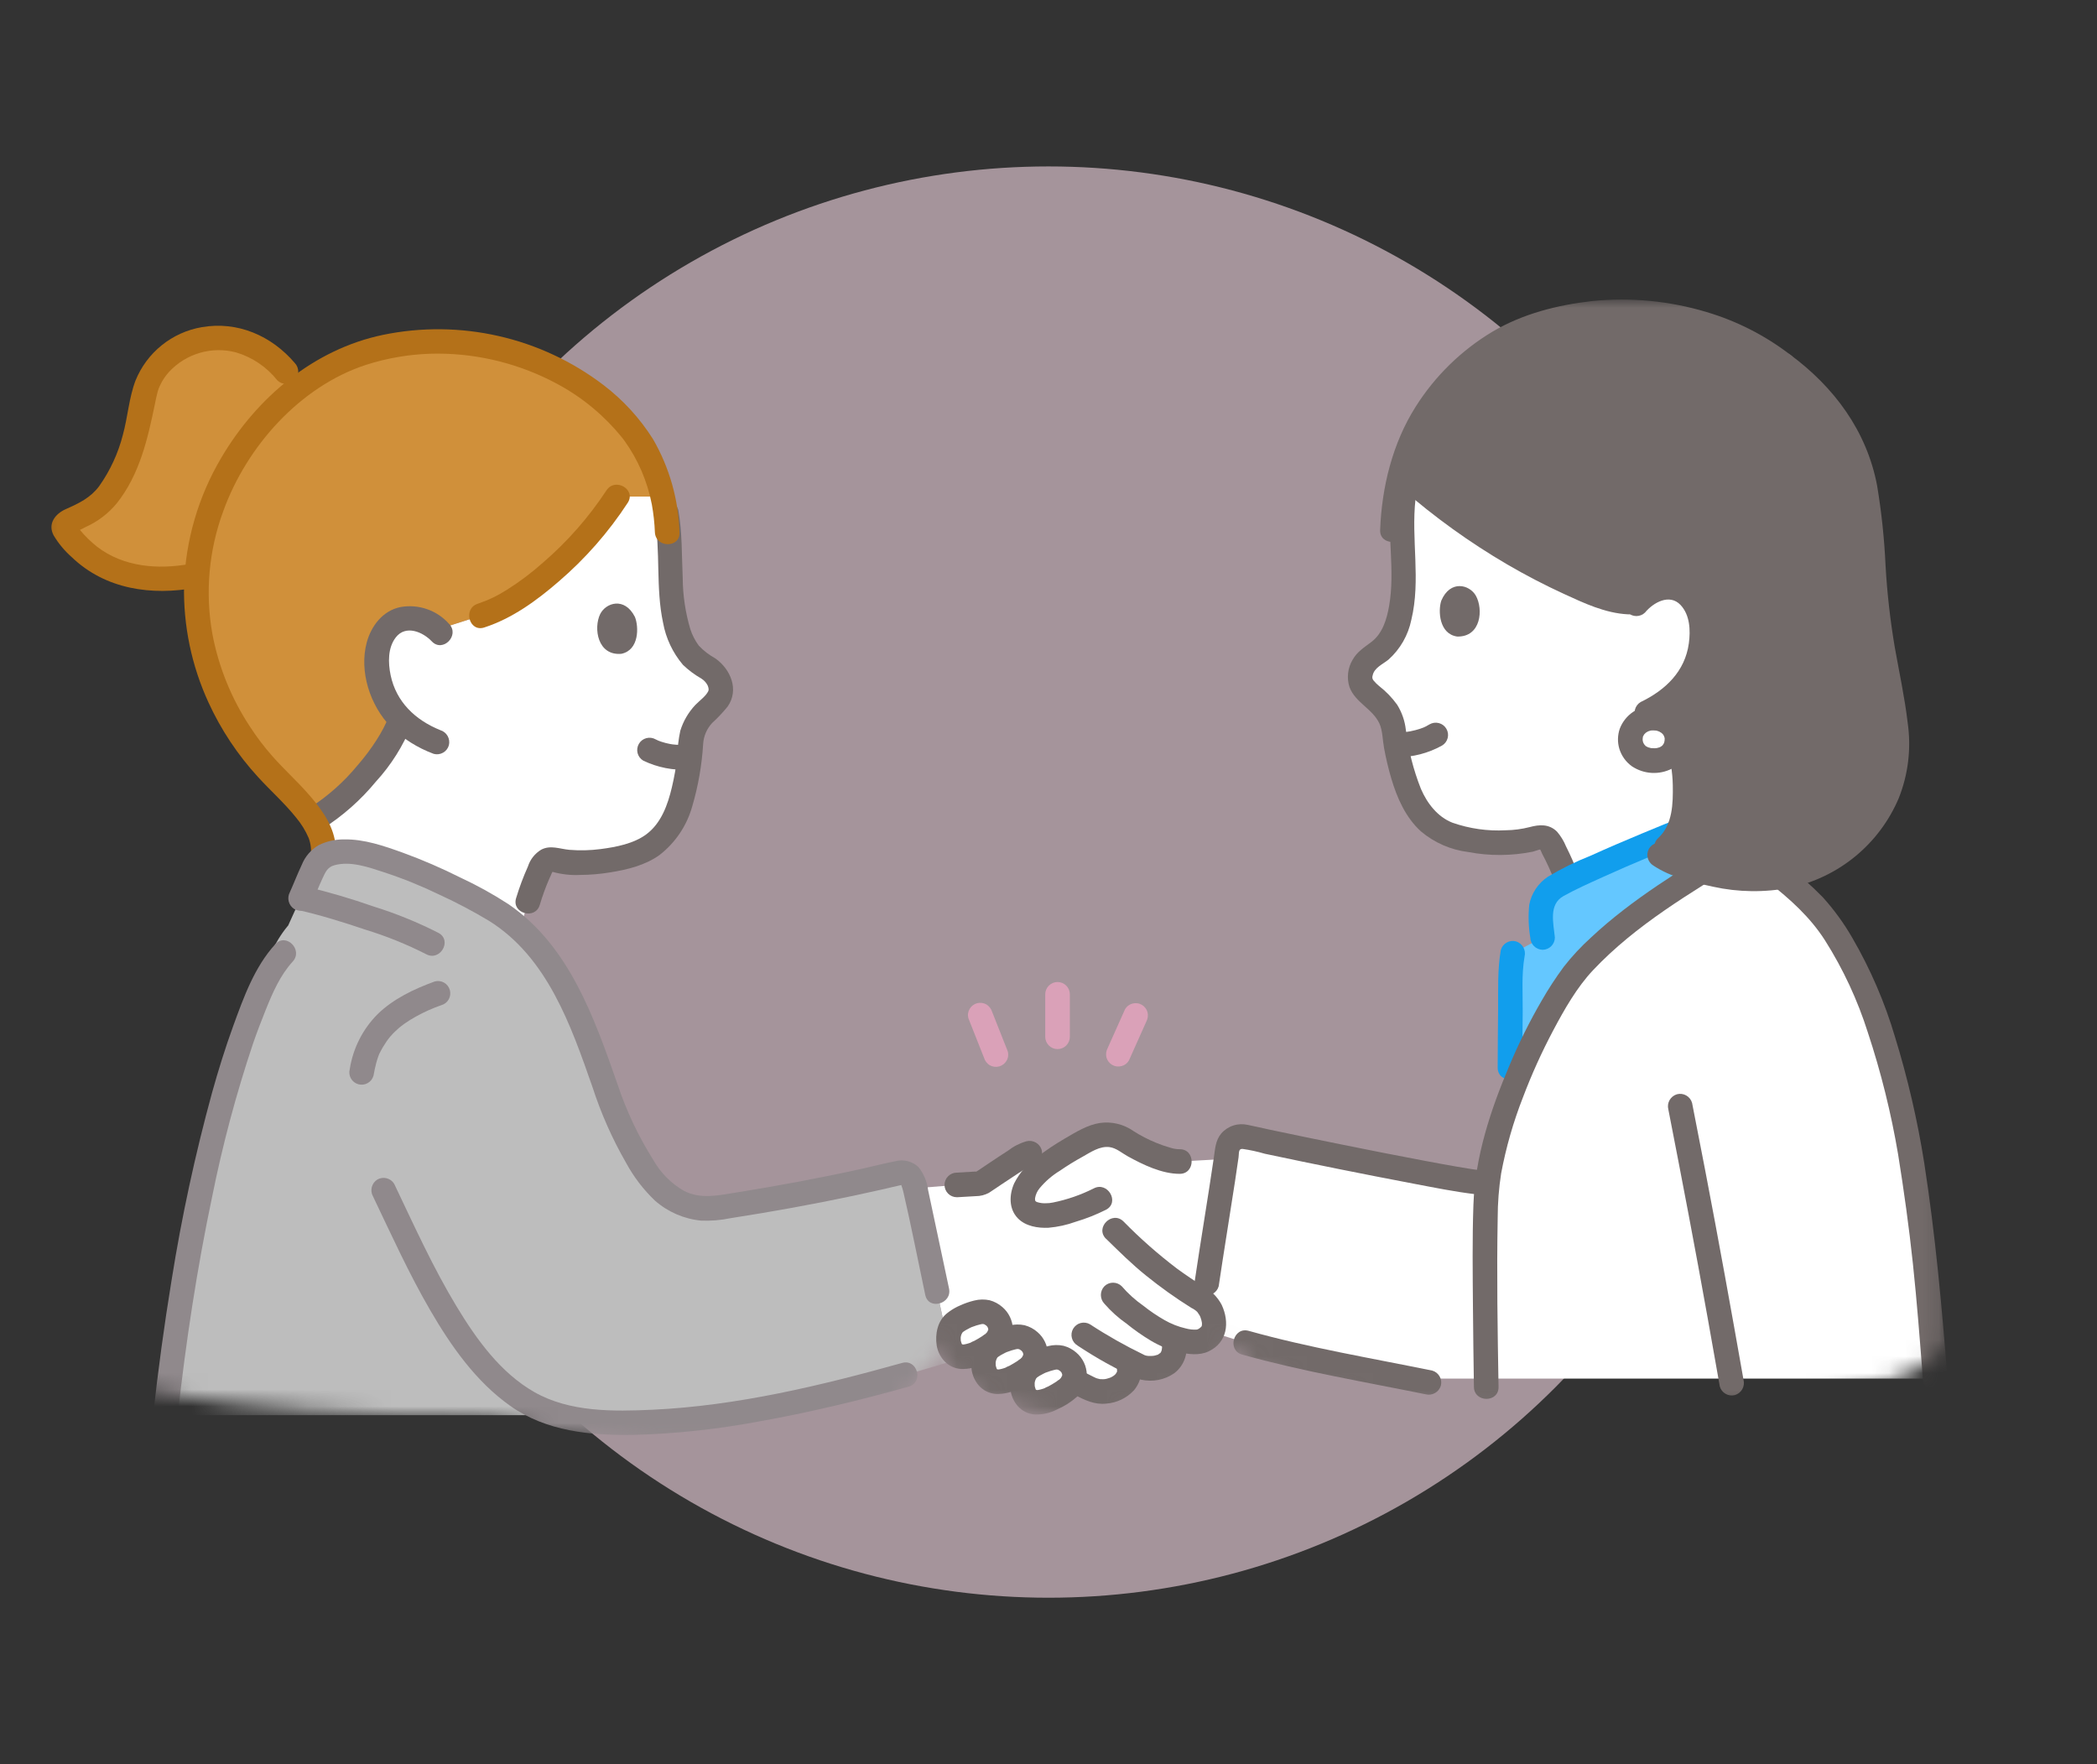 <svg width="126" height="106" viewBox="0 0 126 106" fill="none" xmlns="http://www.w3.org/2000/svg">
<rect x="0" y="0" width="126" height="106" fill="#333333" stroke="none"/>
<circle opacity="0.6" cx="63" cy="53" r="43" fill="#F2D5E1"/>
<mask id="mask0_807_574504" style="mask-type:alpha" maskUnits="userSpaceOnUse" x="2" y="18" width="115" height="69">
<path fill-rule="evenodd" clip-rule="evenodd" d="M116.841 18H2.159V80.463L2.159 80.47C2.159 83.044 14.264 85.132 29.198 85.132C44.116 89.327 56.237 85.598 56.237 80.47C56.237 83.044 60.202 85.132 65.094 85.132C69.986 85.132 73.952 83.044 73.952 80.47C73.952 83.044 83.553 85.132 95.397 85.132C107.24 85.132 116.841 83.044 116.841 80.47V18Z" fill="#D9D9D9"/>
</mask>
<g mask="url(#mask0_807_574504)">
<path d="M73.347 71.736C73.463 70.989 73.573 70.273 73.666 69.635L70.887 69.791C69.995 69.816 68.168 68.929 67.583 68.496C67.311 68.314 66.996 68.207 66.669 68.185C66.146 68.164 65.629 68.303 65.187 68.582C64.496 68.959 64.016 69.229 63.506 69.572L61.873 69.287C61.739 69.31 61.612 69.359 61.498 69.433C60.963 69.731 59.1 70.997 59.022 71.049C58.927 71.102 58.819 71.128 58.711 71.126C58.304 71.154 57.897 71.178 57.489 71.198L54.984 71.397C54.989 71.415 54.994 71.435 54.999 71.455L56.308 77.616L56.799 79.923C57.182 79.623 57.415 79.439 57.415 79.439C57.427 79.43 57.44 79.42 57.454 79.411C57.886 79.118 58.376 78.918 58.891 78.826C59.043 78.808 59.197 78.822 59.343 78.867C59.49 78.912 59.625 78.987 59.741 79.088C59.856 79.188 59.95 79.312 60.014 79.451C60.08 79.589 60.115 79.74 60.118 79.893C60.102 80.081 60.042 80.263 59.943 80.423C59.845 80.584 59.71 80.72 59.551 80.82L59.52 80.941C59.532 80.93 59.545 80.921 59.558 80.912C59.991 80.618 60.481 80.419 60.996 80.326C61.148 80.308 61.302 80.322 61.448 80.368C61.595 80.413 61.73 80.488 61.846 80.588C61.961 80.689 62.054 80.813 62.119 80.951C62.184 81.09 62.219 81.241 62.223 81.394C62.211 81.555 62.165 81.713 62.089 81.856C62.013 81.999 61.908 82.125 61.781 82.226L61.897 82.147C62.33 81.853 62.82 81.654 63.334 81.561C63.487 81.543 63.641 81.558 63.787 81.603C63.934 81.648 64.069 81.723 64.184 81.823C64.3 81.924 64.393 82.048 64.458 82.186C64.523 82.325 64.558 82.476 64.561 82.629C64.559 82.735 64.537 82.839 64.496 82.937C64.825 83.119 65.162 83.286 65.501 83.449C65.911 83.635 66.376 83.661 66.803 83.522C67.187 83.424 67.518 83.181 67.728 82.844C67.812 82.686 67.857 82.51 67.86 82.331C67.863 82.151 67.823 81.974 67.744 81.812C67.744 81.812 67.732 81.778 67.71 81.72C67.95 81.843 68.209 81.97 68.491 82.106C68.816 82.263 69.972 82.361 70.413 81.588C70.534 81.35 70.582 81.082 70.551 80.817L71.919 80.629C72.106 80.609 72.286 80.548 72.446 80.45C72.606 80.351 72.742 80.218 72.843 80.061C73.137 79.55 72.828 78.591 72.35 78.198C72.448 77.541 72.513 77.095 72.513 77.095C72.739 75.559 73.063 73.554 73.347 71.736Z" fill="white"/>
<path d="M40.354 35.861C40.299 35.264 40.277 34.675 40.257 34.14C40.328 32.692 40.179 31.241 39.816 29.836H37.08C36.213 31.224 35.162 32.488 33.956 33.594C31.82 35.609 30.235 36.565 28.901 36.991L26.279 37.826C25.982 37.531 25.609 37.322 25.203 37.224C24.925 37.144 24.634 37.127 24.349 37.173C24.065 37.22 23.794 37.329 23.557 37.493C22.889 37.99 22.59 39.018 22.64 39.861C22.672 41.118 23.182 42.317 24.067 43.211C24.038 43.298 24.021 43.349 24.021 43.349C23.402 45.136 21.022 47.952 19.006 49.161L18.818 49.298C19.146 49.77 19.356 50.314 19.431 50.883C19.438 51.087 19.428 51.29 19.402 51.492C19.903 51.167 20.619 51.145 21.236 51.198C21.652 51.245 22.063 51.33 22.463 51.453C24.829 52.125 26.861 53.113 28.946 54.225C29.779 54.659 30.556 55.194 31.259 55.817C31.536 54.828 31.721 54.176 31.721 54.176C31.94 53.455 32.21 52.75 32.527 52.067C32.588 51.913 32.703 51.787 32.85 51.712C32.998 51.637 33.168 51.618 33.328 51.659C34.703 52.019 36.819 51.799 38.363 51.219C39.307 50.853 40.071 50.136 40.496 49.217C40.795 48.587 41.014 47.921 41.145 47.235C41.351 46.263 41.481 45.277 41.536 44.285C41.657 43.791 41.898 43.333 42.236 42.952C42.775 42.361 43.648 41.897 43.191 40.883C43.003 40.506 42.695 40.202 42.315 40.018C40.928 39.28 40.51 37.542 40.354 35.861Z" fill="white"/>
<path d="M87.025 30.679C86.171 30.036 85.343 29.359 84.543 28.648C84.208 30.175 84.129 31.747 84.309 33.3C84.363 35.345 84.445 38.182 82.634 39.299C82.267 39.506 81.98 39.83 81.816 40.218C81.426 41.26 82.327 41.666 82.903 42.221C83.265 42.579 83.534 43.02 83.687 43.506C83.806 44.492 84 45.468 84.267 46.425C84.443 47.1 84.704 47.75 85.043 48.36C85.527 49.249 86.336 49.915 87.301 50.219C88.879 50.698 91.005 50.781 92.353 50.334C92.51 50.282 92.68 50.29 92.832 50.355C92.984 50.421 93.107 50.539 93.177 50.689C93.538 51.35 93.852 52.036 94.118 52.742L94.177 52.889C96.004 51.979 98.619 50.868 100.813 49.993C101.242 49.105 101.266 48.005 101.247 47.071C101.214 45.402 100.626 43.775 100.063 42.178C100.769 41.709 101.341 41.066 101.726 40.312C102.11 39.557 102.293 38.716 102.258 37.87C102.253 37.026 101.888 36.019 101.19 35.567C100.942 35.419 100.665 35.327 100.378 35.299C100.091 35.271 99.801 35.306 99.53 35.404C99.104 35.538 98.726 35.792 98.442 36.137C97.348 36.291 96.316 35.903 95.331 35.482C92.379 34.22 89.591 32.608 87.025 30.679Z" fill="white"/>
<path d="M103.91 48.822C101.67 49.607 96.306 51.76 93.568 53.205C93.248 53.375 92.984 53.635 92.808 53.953C92.632 54.27 92.553 54.632 92.58 54.994C92.604 55.345 92.629 55.738 92.686 56.331L90.893 57.276C90.794 57.91 90.751 58.551 90.764 59.193C90.751 61.451 90.731 63.715 90.714 65.96C91.366 64.199 92.153 62.492 93.067 60.852C93.587 59.91 94.18 59.011 94.842 58.162C97.534 55.146 101.121 53.077 104.344 51.064L104.021 48.785L103.91 48.822Z" fill="#64C7FF"/>
<path d="M106.229 52.051C108.83 54.068 109.67 54.786 111.436 58.122C112.694 60.501 113.656 63.971 114.567 67.985C115.621 74.246 115.874 77.683 116.276 82.834H84.706C81.903 82.279 77.648 81.471 74.832 80.677L72.109 79.823L72.512 77.095C72.865 74.709 73.452 71.193 73.756 69C73.773 68.884 73.813 68.773 73.875 68.674C73.937 68.575 74.019 68.49 74.116 68.425C74.213 68.359 74.322 68.315 74.437 68.294C74.552 68.273 74.67 68.277 74.784 68.304C76.983 68.804 86.72 70.788 88.628 71.015L89.368 71.103C89.794 67.621 91.638 63.378 93.067 60.853C93.586 59.911 94.18 59.011 94.842 58.163C97.629 55.039 101.376 52.931 104.686 50.85C105.264 51.304 105.774 51.697 106.229 52.051Z" fill="white"/>
<path d="M106.246 52.995C107.565 54.029 108.763 55.104 109.658 56.505C110.75 58.231 111.614 60.09 112.231 62.036C113.022 64.428 113.629 66.876 114.049 69.359C114.401 71.544 114.705 73.736 114.939 75.936C115.183 78.232 115.358 80.534 115.537 82.834C115.542 83.029 115.621 83.214 115.759 83.352C115.896 83.49 116.082 83.569 116.276 83.574C116.472 83.572 116.659 83.494 116.798 83.356C116.936 83.217 117.014 83.03 117.016 82.834C116.677 78.498 116.287 74.178 115.619 69.876C115.214 67.314 114.627 64.784 113.863 62.305C113.249 60.228 112.389 58.232 111.302 56.359C110.797 55.48 110.199 54.657 109.518 53.905C108.827 53.196 108.083 52.542 107.29 51.949C107.149 51.816 106.962 51.742 106.767 51.742C106.573 51.742 106.386 51.816 106.244 51.949C106.107 52.088 106.03 52.276 106.03 52.472C106.03 52.667 106.107 52.855 106.244 52.995H106.246Z" fill="#726A69"/>
<path d="M38.798 27.112C38.444 26.388 36.36 23.13 31.786 21.502C31.705 21.474 31.624 21.445 31.542 21.417C29.341 20.635 26.992 20.357 24.669 20.602C22.247 20.831 19.938 21.74 18.01 23.225L17.187 22.331C14.096 18.641 9.352 20.538 8.698 23.592C8.265 25.616 8.119 26.868 7.15 28.685C6.229 30.41 5.471 30.731 4.036 31.358C3.99 31.378 3.948 31.409 3.915 31.447C3.882 31.486 3.858 31.531 3.845 31.58C3.832 31.629 3.83 31.681 3.84 31.731C3.849 31.78 3.87 31.828 3.9 31.869C4.451 32.685 5.179 33.368 6.029 33.866C6.879 34.365 7.83 34.667 8.812 34.749C9.743 34.816 10.68 34.765 11.599 34.597L11.829 34.545C11.817 34.701 11.808 34.858 11.802 35.015C11.621 40.326 14.212 44.162 15.995 46.132C16.798 47.018 18.065 48.123 18.818 49.297L19.006 49.161C21.022 47.952 23.402 45.136 24.021 43.348C24.021 43.348 24.038 43.298 24.067 43.211C23.182 42.316 22.672 41.118 22.64 39.86C22.59 39.017 22.889 37.989 23.557 37.493C23.794 37.329 24.065 37.219 24.349 37.173C24.634 37.126 24.925 37.143 25.203 37.223C25.609 37.322 25.982 37.53 26.279 37.825L28.901 36.99C30.235 36.565 31.82 35.608 33.956 33.594C35.162 32.488 36.213 31.224 37.08 29.836H39.822C39.593 28.89 39.249 27.975 38.798 27.112Z" fill="#D0903A"/>
<path d="M100.243 66.657C101.061 70.841 101.862 75.028 102.613 79.226C102.856 80.585 103.097 81.946 103.336 83.306C103.389 83.495 103.515 83.654 103.685 83.751C103.855 83.847 104.056 83.873 104.245 83.823C104.432 83.767 104.59 83.641 104.686 83.472C104.782 83.302 104.81 83.102 104.762 82.913C104.022 78.714 103.266 74.519 102.46 70.332C102.198 68.977 101.935 67.621 101.669 66.266C101.615 66.078 101.49 65.918 101.32 65.822C101.15 65.725 100.949 65.699 100.76 65.75C100.573 65.805 100.415 65.931 100.318 66.1C100.222 66.27 100.195 66.47 100.243 66.659V66.657Z" fill="#726A69"/>
<path d="M73.225 77.292C73.536 75.19 73.884 73.094 74.205 70.994C74.279 70.508 74.351 70.022 74.42 69.536C74.454 69.302 74.395 69.019 74.656 69.033C75.109 69.097 75.556 69.194 75.995 69.323C78.972 69.956 81.957 70.556 84.949 71.124C86.169 71.356 87.393 71.604 88.627 71.753C88.823 71.752 89.01 71.674 89.148 71.535C89.287 71.397 89.365 71.21 89.366 71.014C89.362 70.819 89.282 70.634 89.144 70.496C89.007 70.359 88.821 70.279 88.627 70.275C88.421 70.25 88.776 70.298 88.568 70.267C88.461 70.251 88.354 70.236 88.248 70.218C88.006 70.181 87.765 70.14 87.524 70.098C86.877 69.986 86.23 69.866 85.584 69.744C83.951 69.436 82.32 69.116 80.692 68.785C79.235 68.491 77.779 68.191 76.325 67.884C75.876 67.789 75.429 67.679 74.979 67.591C74.691 67.524 74.39 67.536 74.109 67.626C73.827 67.717 73.576 67.882 73.381 68.105C73.03 68.522 73.012 69.037 72.935 69.552C72.576 72.004 72.161 74.447 71.798 76.899C71.752 77.088 71.78 77.287 71.876 77.456C71.972 77.625 72.129 77.751 72.314 77.808C72.503 77.859 72.705 77.833 72.875 77.737C73.045 77.64 73.17 77.48 73.224 77.292H73.225Z" fill="#726A69"/>
<path d="M74.635 81.391C78.257 82.406 81.98 83.028 85.664 83.778C85.853 83.826 86.053 83.798 86.222 83.702C86.391 83.606 86.517 83.448 86.573 83.262C86.624 83.073 86.598 82.872 86.501 82.702C86.404 82.532 86.245 82.406 86.057 82.353C82.375 81.602 78.652 80.98 75.028 79.965C74.11 79.707 73.719 81.135 74.635 81.391Z" fill="#726A69"/>
<path d="M86.6 36.093C86.401 36.694 86.467 38.093 87.555 38.247C88.998 38.284 89.134 36.599 88.677 35.79C88.3 35.127 87.142 34.82 86.6 36.093Z" fill="#726A69"/>
<path d="M83.937 45.498C84.883 45.499 85.814 45.259 86.642 44.8C86.811 44.701 86.934 44.539 86.984 44.349C87.034 44.16 87.006 43.958 86.907 43.789C86.808 43.619 86.646 43.496 86.456 43.447C86.266 43.397 86.065 43.425 85.895 43.523C85.753 43.61 85.605 43.687 85.452 43.752L85.629 43.678C85.248 43.832 84.848 43.937 84.44 43.988L84.637 43.962C84.404 43.992 84.171 44.011 83.937 44.02C83.741 44.02 83.552 44.098 83.414 44.236C83.275 44.375 83.197 44.563 83.197 44.759C83.197 44.955 83.275 45.143 83.414 45.282C83.552 45.42 83.741 45.498 83.937 45.498Z" fill="#726A69"/>
<path d="M94.831 52.548C94.619 51.968 94.372 51.401 94.093 50.85C93.962 50.53 93.78 50.233 93.554 49.969C93.081 49.503 92.505 49.536 91.914 49.696C91.442 49.816 90.958 49.881 90.471 49.887C89.386 49.946 88.3 49.792 87.274 49.434C86.376 49.084 85.749 48.263 85.378 47.401C84.925 46.257 84.62 45.06 84.47 43.84C84.41 43.309 84.232 42.798 83.949 42.344C83.645 41.921 83.282 41.545 82.871 41.226C82.748 41.126 82.636 41.015 82.535 40.893C82.497 40.852 82.472 40.801 82.462 40.747C82.452 40.693 82.457 40.636 82.477 40.585C82.57 40.117 83.098 39.904 83.43 39.632C84.132 39.004 84.612 38.166 84.801 37.243C85.381 34.849 84.781 32.399 85.052 29.984C85.05 29.788 84.972 29.601 84.834 29.462C84.695 29.324 84.508 29.246 84.312 29.244C84.118 29.249 83.932 29.328 83.794 29.466C83.657 29.604 83.578 29.789 83.573 29.984C83.334 32.118 83.837 34.28 83.467 36.403C83.329 37.194 83.077 38.051 82.42 38.557C81.988 38.89 81.551 39.146 81.273 39.642C81.128 39.885 81.035 40.157 81.003 40.439C80.97 40.72 80.997 41.006 81.083 41.276C81.427 42.217 82.467 42.576 82.884 43.474C83.076 43.89 83.074 44.469 83.161 44.939C83.273 45.553 83.417 46.161 83.592 46.76C83.941 47.939 84.455 49.119 85.383 49.959C86.188 50.636 87.171 51.065 88.215 51.194C89.499 51.439 90.819 51.432 92.101 51.173C92.18 51.155 92.525 51.032 92.543 51.042C92.586 51.12 92.623 51.201 92.654 51.285C92.942 51.819 93.192 52.373 93.404 52.942C93.461 53.128 93.586 53.285 93.756 53.382C93.925 53.478 94.125 53.505 94.314 53.458C94.502 53.404 94.661 53.279 94.758 53.109C94.855 52.939 94.88 52.737 94.83 52.548L94.831 52.548Z" fill="#726A69"/>
<path d="M84.406 31.847C84.449 29.733 84.987 27.659 85.977 25.79C86.923 24.091 88.256 22.64 89.868 21.555C93.234 19.311 97.701 19.037 101.543 20.009C103.451 20.496 105.238 21.368 106.797 22.571C106.967 22.669 107.168 22.696 107.357 22.647C107.546 22.597 107.708 22.475 107.808 22.306C107.902 22.136 107.927 21.936 107.878 21.748C107.829 21.559 107.709 21.397 107.543 21.295C106.045 20.149 104.35 19.286 102.541 18.749C100.308 18.078 97.964 17.855 95.644 18.092C93.565 18.328 91.496 18.854 89.682 19.925C87.806 21.047 86.221 22.596 85.056 24.446C83.669 26.637 83.023 29.272 82.927 31.847C82.893 32.799 84.371 32.798 84.406 31.847Z" fill="#726A69"/>
<path d="M93.425 56.331C93.345 55.478 93.036 54.347 93.941 53.842C94.701 53.418 95.506 53.063 96.298 52.703C98.12 51.876 99.97 51.111 101.833 50.384C102.623 50.076 103.416 49.774 104.217 49.495C104.403 49.439 104.561 49.313 104.657 49.144C104.753 48.975 104.78 48.775 104.733 48.586C104.679 48.398 104.554 48.238 104.384 48.142C104.214 48.045 104.012 48.019 103.823 48.069C102.084 48.674 100.373 49.367 98.673 50.075C97.625 50.511 96.584 50.957 95.552 51.425C94.67 51.772 93.819 52.191 93.006 52.678C92.717 52.87 92.469 53.118 92.277 53.406C92.085 53.695 91.952 54.019 91.886 54.359C91.82 55.016 91.84 55.679 91.947 56.331C91.953 56.525 92.032 56.71 92.17 56.848C92.307 56.985 92.492 57.065 92.687 57.07C92.882 57.068 93.07 56.99 93.208 56.852C93.346 56.713 93.425 56.526 93.426 56.331H93.425Z" fill="#119EED"/>
<path d="M107.17 21.933C104.691 20.027 101.639 18.807 97.27 18.743C95.624 18.762 93.989 19.019 92.417 19.508C89.225 20.503 86.564 23.003 85.121 25.823C84.724 26.625 84.411 27.467 84.19 28.335C87.48 31.322 91.245 33.739 95.331 35.487C96.317 35.908 97.349 36.296 98.443 36.142C98.727 35.797 99.105 35.543 99.53 35.409C99.802 35.312 100.092 35.276 100.379 35.304C100.666 35.332 100.943 35.424 101.19 35.572C101.889 36.025 102.254 37.031 102.258 37.875C102.294 38.721 102.111 39.562 101.727 40.317C101.342 41.072 100.769 41.714 100.064 42.183C100.626 43.779 101.215 45.407 101.248 47.076C101.273 48.352 101.219 49.937 100.163 50.874L99.656 51.324L99.716 51.37C100.371 51.888 102.303 52.402 103.188 52.58C107.126 53.375 110.204 52.087 112.149 49.757C113.442 48.237 114.094 46.274 113.969 44.283C113.763 41.664 113.102 39.638 112.757 36.517C112.468 33.888 112.498 30.353 111.72 27.951C111.158 26.217 109.996 23.994 107.17 21.934" fill="#726A69"/>
<path d="M91.467 64.149C91.467 63.032 91.485 61.916 91.493 60.799C91.5 59.704 91.415 58.554 91.605 57.472C91.651 57.283 91.624 57.084 91.528 56.915C91.432 56.746 91.275 56.62 91.089 56.563C90.9 56.512 90.698 56.538 90.528 56.635C90.358 56.731 90.233 56.891 90.179 57.079C89.972 58.261 90.023 59.471 90.015 60.666C90.007 61.827 89.989 62.989 89.989 64.15C89.989 65.101 91.467 65.103 91.467 64.15V64.149Z" fill="#119EED"/>
<path d="M103.97 50.425C101.076 52.23 98.108 53.98 95.605 56.324C95.009 56.863 94.46 57.451 93.965 58.084C93.48 58.74 93.034 59.423 92.629 60.13C91.898 61.39 91.249 62.696 90.688 64.039C89.561 66.694 88.632 69.499 88.531 72.404C88.46 74.457 88.488 76.516 88.504 78.569C88.517 80.159 88.537 81.749 88.562 83.338C88.578 84.289 90.057 84.292 90.041 83.338C89.984 79.955 89.927 76.566 89.99 73.182C89.99 72.284 90.06 71.388 90.198 70.5C90.491 68.94 90.93 67.41 91.509 65.932C92.03 64.555 92.637 63.213 93.326 61.913C94.004 60.633 94.758 59.315 95.718 58.296C98.291 55.566 101.559 53.669 104.714 51.703C105.52 51.201 104.778 49.921 103.967 50.427L103.97 50.425Z" fill="#726A69"/>
<path d="M106.797 22.572C108.864 24.093 110.489 26.168 111.145 28.617C111.925 31.52 111.746 34.612 112.151 37.576C112.354 39.059 112.668 40.521 112.927 41.994C113.154 43.288 113.395 44.654 113.149 45.961C112.894 47.244 112.31 48.439 111.455 49.429C110.6 50.419 109.502 51.17 108.269 51.609C106.823 52.094 105.278 52.208 103.776 51.938C103.116 51.823 102.464 51.666 101.823 51.469C101.207 51.325 100.62 51.075 100.089 50.731C99.919 50.633 99.718 50.606 99.529 50.656C99.339 50.706 99.177 50.828 99.078 50.996C98.983 51.167 98.958 51.367 99.007 51.555C99.057 51.744 99.177 51.906 99.343 52.008C99.872 52.356 100.454 52.617 101.066 52.781C101.675 52.98 102.294 53.146 102.922 53.277C104.452 53.615 106.035 53.635 107.573 53.335C109.012 53.029 110.355 52.381 111.489 51.445C112.623 50.509 113.515 49.313 114.088 47.959C114.66 46.522 114.845 44.96 114.625 43.428C114.444 41.902 114.118 40.402 113.849 38.891C113.575 37.271 113.39 35.638 113.296 33.998C113.223 32.381 113.053 30.77 112.787 29.174C112.166 25.897 110.201 23.25 107.544 21.295C107.374 21.197 107.173 21.17 106.984 21.22C106.794 21.27 106.632 21.392 106.533 21.56C106.438 21.73 106.413 21.931 106.462 22.119C106.512 22.308 106.632 22.47 106.798 22.572H106.797Z" fill="#726A69"/>
<path d="M98.844 36.803C99.337 36.207 100.315 35.648 100.977 36.35C101.545 36.952 101.581 37.88 101.476 38.653C101.247 40.34 100.073 41.464 98.579 42.183C98.41 42.283 98.289 42.446 98.239 42.635C98.189 42.824 98.216 43.025 98.313 43.195C98.415 43.361 98.577 43.481 98.766 43.531C98.954 43.58 99.155 43.555 99.325 43.46C100.905 42.699 102.225 41.465 102.744 39.752C103.272 38.008 103.064 35.416 101.071 34.698C99.88 34.269 98.571 34.827 97.8 35.758C97.666 35.899 97.592 36.086 97.592 36.28C97.592 36.475 97.666 36.662 97.8 36.803C97.939 36.94 98.127 37.017 98.323 37.017C98.518 37.017 98.706 36.94 98.846 36.803H98.844Z" fill="#726A69"/>
<path d="M84.229 29.357C86.191 31.072 88.311 32.598 90.561 33.913C91.668 34.559 92.805 35.15 93.971 35.686C95.194 36.248 96.441 36.838 97.805 36.912C98.756 36.963 98.753 35.484 97.805 35.433C96.639 35.371 95.513 34.783 94.473 34.296C93.353 33.772 92.259 33.196 91.191 32.568C89.091 31.336 87.111 29.911 85.276 28.311C84.562 27.689 83.511 28.73 84.231 29.359L84.229 29.357Z" fill="#726A69"/>
<path d="M99.408 42.541C99.937 44.041 100.484 45.569 100.511 47.176C100.529 48.277 100.506 49.548 99.64 50.349C98.94 50.996 99.988 52.041 100.686 51.395C101.795 50.369 101.999 48.816 101.992 47.381C101.983 45.556 101.435 43.85 100.834 42.146C100.778 41.96 100.652 41.802 100.483 41.706C100.314 41.61 100.114 41.583 99.925 41.63C99.737 41.684 99.577 41.809 99.481 41.979C99.384 42.149 99.358 42.35 99.408 42.539V42.541Z" fill="#726A69"/>
<path d="M99.384 43.151C99.209 43.136 99.033 43.156 98.865 43.21C98.698 43.264 98.543 43.352 98.41 43.467C98.278 43.582 98.169 43.723 98.092 43.881C98.014 44.039 97.969 44.211 97.96 44.386C97.944 45.148 98.518 45.685 99.334 45.701C100.18 45.718 100.744 45.199 100.759 44.442C100.756 44.266 100.718 44.093 100.647 43.932C100.576 43.771 100.473 43.626 100.345 43.505C100.217 43.385 100.066 43.291 99.901 43.23C99.736 43.169 99.56 43.142 99.384 43.151Z" fill="white"/>
<path d="M99.384 42.411C98.941 42.398 98.504 42.523 98.135 42.769C97.766 43.015 97.483 43.371 97.325 43.785C97.191 44.176 97.182 44.599 97.3 44.994C97.431 45.421 97.7 45.792 98.065 46.05C98.416 46.281 98.822 46.416 99.241 46.44C99.661 46.464 100.08 46.377 100.455 46.186C100.827 45.984 101.125 45.668 101.306 45.284C101.487 44.901 101.541 44.47 101.46 44.053C101.303 43.054 100.338 42.442 99.384 42.411C99.189 42.413 99.002 42.491 98.863 42.63C98.725 42.768 98.647 42.955 98.645 43.151C98.649 43.346 98.728 43.532 98.866 43.669C99.004 43.807 99.189 43.886 99.384 43.89C99.427 43.89 99.468 43.895 99.51 43.897C99.636 43.904 99.438 43.886 99.435 43.887C99.501 43.89 99.566 43.905 99.627 43.932C99.662 43.943 99.699 43.962 99.735 43.969C99.574 43.934 99.606 43.91 99.661 43.938C99.726 43.973 99.787 44.009 99.85 44.048C99.961 44.119 99.736 43.942 99.798 44.008C99.818 44.029 99.843 44.047 99.863 44.067C99.884 44.087 99.903 44.109 99.924 44.129C99.97 44.174 99.985 44.243 99.884 44.072C99.913 44.121 99.949 44.165 99.977 44.216C99.99 44.241 100.038 44.349 99.984 44.22C99.928 44.084 99.986 44.231 99.994 44.26C100.003 44.288 100.048 44.402 100.033 44.427C100.027 44.436 100.017 44.213 100.018 44.335C100.018 44.37 100.021 44.405 100.02 44.44C100.02 44.465 100.02 44.49 100.017 44.514C100.012 44.594 99.966 44.653 100.027 44.46C100.008 44.522 100.001 44.583 99.981 44.645C99.973 44.671 99.961 44.697 99.953 44.724C100.013 44.523 100.012 44.598 99.979 44.653C99.951 44.7 99.921 44.746 99.894 44.793C99.85 44.87 100.026 44.642 99.939 44.733C99.924 44.749 99.91 44.766 99.895 44.781C99.872 44.805 99.847 44.826 99.824 44.849C99.733 44.937 99.978 44.747 99.869 44.814C99.821 44.845 99.775 44.876 99.724 44.901C99.656 44.935 99.585 44.928 99.774 44.883C99.752 44.888 99.728 44.9 99.707 44.906C99.649 44.926 99.59 44.941 99.53 44.953C99.453 44.969 99.379 44.942 99.576 44.95C99.537 44.95 99.496 44.957 99.457 44.959C99.389 44.962 99.321 44.961 99.253 44.957C99.227 44.953 99.201 44.951 99.175 44.95C99.368 44.941 99.298 44.969 99.218 44.953C99.157 44.941 99.097 44.925 99.038 44.906C99.016 44.897 98.993 44.889 98.97 44.882C99.091 44.934 99.117 44.945 99.048 44.913C99.028 44.903 99.007 44.892 98.987 44.882C98.956 44.865 98.851 44.823 98.84 44.789C98.838 44.783 98.994 44.92 98.91 44.842C98.885 44.819 98.86 44.798 98.836 44.774C98.82 44.758 98.805 44.741 98.79 44.725C98.7 44.634 98.879 44.86 98.832 44.783C98.802 44.731 98.764 44.682 98.736 44.627C98.698 44.553 98.718 44.499 98.756 44.679C98.751 44.658 98.74 44.635 98.733 44.614C98.716 44.558 98.71 44.499 98.692 44.443C98.752 44.636 98.708 44.575 98.703 44.495C98.703 44.471 98.701 44.446 98.701 44.421C98.701 44.385 98.703 44.349 98.704 44.312C98.707 44.179 98.664 44.5 98.697 44.372C98.713 44.306 98.737 44.24 98.753 44.175C98.711 44.35 98.69 44.312 98.719 44.258C98.74 44.218 98.761 44.177 98.785 44.139C98.797 44.12 98.814 44.101 98.823 44.082C98.741 44.185 98.724 44.208 98.771 44.15C98.782 44.137 98.793 44.124 98.805 44.112C98.849 44.064 98.9 44.026 98.945 43.981C98.804 44.124 98.85 44.052 98.91 44.013C98.941 43.994 98.972 43.975 99.003 43.959C99.026 43.946 99.14 43.897 99.014 43.948C98.88 44.003 99.039 43.941 99.066 43.932C99.138 43.903 99.215 43.885 99.293 43.879C99.289 43.879 99.094 43.894 99.218 43.891C99.274 43.891 99.329 43.886 99.385 43.886C99.581 43.886 99.769 43.809 99.908 43.67C100.047 43.531 100.125 43.343 100.125 43.147C100.125 42.951 100.047 42.763 99.908 42.624C99.769 42.486 99.581 42.408 99.385 42.408L99.384 42.411Z" fill="#726A69"/>
<path d="M26.989 37.494C26.63 37.087 26.173 36.78 25.662 36.602C25.15 36.423 24.601 36.38 24.068 36.475C23.005 36.686 22.302 37.606 22.034 38.609C21.571 40.354 22.241 42.389 23.474 43.664C24.213 44.384 25.094 44.94 26.062 45.297C26.251 45.348 26.453 45.322 26.623 45.225C26.793 45.129 26.918 44.969 26.971 44.781C27.019 44.592 26.992 44.392 26.896 44.222C26.799 44.053 26.642 43.927 26.455 43.871C24.946 43.261 23.806 42.17 23.471 40.57C23.317 39.829 23.293 38.921 23.787 38.291C24.382 37.532 25.404 37.966 25.944 38.537C26.598 39.231 27.642 38.184 26.989 37.491L26.989 37.494Z" fill="#726A69"/>
<path d="M38.151 37.072C38.388 37.659 38.412 39.06 37.337 39.284C35.9 39.414 35.655 37.741 36.059 36.904C36.39 36.219 37.528 35.837 38.151 37.072Z" fill="#726A69"/>
<path d="M41.389 44.764C41.035 44.776 40.681 44.76 40.33 44.718L40.526 44.744C40.163 44.699 39.808 44.607 39.469 44.47L39.646 44.544C39.561 44.508 39.477 44.468 39.395 44.425C39.226 44.328 39.025 44.302 38.836 44.352C38.648 44.402 38.486 44.525 38.388 44.693C38.289 44.862 38.262 45.062 38.31 45.252C38.359 45.441 38.481 45.602 38.649 45.702C39.501 46.113 40.444 46.299 41.389 46.243C41.585 46.243 41.773 46.165 41.911 46.026C42.05 45.888 42.128 45.7 42.128 45.503C42.128 45.307 42.05 45.119 41.911 44.981C41.773 44.842 41.585 44.764 41.389 44.764Z" fill="#726A69"/>
<path d="M32.434 54.371C32.59 53.839 32.779 53.319 32.999 52.812C33.05 52.695 33.109 52.58 33.155 52.462C33.171 52.422 33.204 52.381 33.217 52.343C33.194 52.413 33.053 52.333 33.228 52.394C33.76 52.539 34.311 52.599 34.861 52.571C35.466 52.568 36.069 52.516 36.666 52.417C37.684 52.257 38.787 51.986 39.633 51.37C40.587 50.629 41.276 49.6 41.598 48.435C41.954 47.222 42.172 45.972 42.249 44.709C42.276 44.237 42.467 43.788 42.79 43.442C43.126 43.135 43.438 42.803 43.725 42.449C44.421 41.441 43.903 40.213 42.983 39.561C42.614 39.359 42.279 39.102 41.99 38.797C41.766 38.495 41.592 38.158 41.477 37.799C41.184 36.811 41.031 35.786 41.022 34.755C40.959 33.365 40.999 32.01 40.754 30.631C40.7 30.443 40.575 30.283 40.405 30.187C40.235 30.09 40.034 30.064 39.845 30.115C39.658 30.171 39.5 30.296 39.404 30.466C39.307 30.635 39.28 30.835 39.328 31.024C39.705 33.142 39.388 35.306 39.842 37.422C40.011 38.353 40.423 39.224 41.034 39.946C41.368 40.266 41.74 40.544 42.142 40.773C42.304 40.875 42.436 41.019 42.523 41.191C42.55 41.256 42.568 41.325 42.578 41.395C42.581 41.438 42.574 41.481 42.56 41.522C42.414 41.834 42.036 42.09 41.773 42.365C41.361 42.804 41.054 43.332 40.876 43.908C40.767 44.42 40.707 44.941 40.695 45.465C40.622 46.087 40.514 46.704 40.369 47.313C40.123 48.35 39.736 49.448 38.852 50.117C38.095 50.69 37.019 50.896 36.094 51.016C35.472 51.098 34.844 51.114 34.219 51.063C33.638 51.013 33.084 50.759 32.522 51.051C32.141 51.28 31.856 51.64 31.721 52.064C31.442 52.685 31.204 53.324 31.007 53.976C30.741 54.892 32.167 55.283 32.433 54.369L32.434 54.371Z" fill="#726A69"/>
<path d="M36.441 29.462C35.379 31.078 34.097 32.538 32.631 33.8C31.954 34.406 31.227 34.953 30.458 35.438C29.91 35.789 29.321 36.071 28.704 36.277C27.802 36.57 28.188 37.998 29.097 37.703C30.785 37.155 32.245 36.087 33.574 34.937C35.172 33.565 36.567 31.974 37.718 30.21C38.239 29.409 36.959 28.668 36.441 29.464V29.462Z" fill="#B47119"/>
<path d="M17.709 21.808C16.315 20.172 14.274 19.285 12.13 19.657C11.247 19.808 10.417 20.182 9.72 20.743C9.022 21.304 8.479 22.035 8.143 22.865C7.749 23.898 7.677 25.061 7.383 26.127C7.101 27.235 6.617 28.282 5.956 29.215C5.438 29.907 4.75 30.241 3.948 30.593C3.326 30.871 2.853 31.461 3.219 32.162C3.512 32.653 3.88 33.096 4.308 33.474C6.338 35.42 9.114 35.805 11.794 35.31C11.982 35.256 12.142 35.131 12.238 34.961C12.335 34.791 12.361 34.589 12.31 34.4C12.255 34.214 12.129 34.056 11.96 33.959C11.79 33.863 11.59 33.836 11.401 33.884C9.494 34.236 7.422 34.069 5.839 32.854C5.455 32.551 5.105 32.208 4.795 31.83C4.738 31.743 4.674 31.662 4.603 31.586C4.483 31.494 4.585 31.311 4.473 31.745C4.373 32.134 4.353 31.99 4.506 31.953C4.722 31.88 4.931 31.787 5.129 31.674C5.867 31.347 6.518 30.851 7.029 30.226C8.393 28.501 8.878 26.359 9.312 24.257C9.36 24.024 9.402 23.787 9.468 23.558C9.504 23.415 9.555 23.276 9.622 23.145C9.76 22.852 9.941 22.581 10.16 22.342C10.662 21.801 11.301 21.407 12.009 21.201C12.717 20.995 13.468 20.986 14.181 21.174C15.162 21.465 16.029 22.052 16.665 22.854C16.804 22.991 16.992 23.067 17.187 23.067C17.383 23.067 17.571 22.991 17.71 22.854C17.845 22.713 17.921 22.526 17.921 22.331C17.921 22.136 17.845 21.949 17.71 21.808H17.709Z" fill="#B47119"/>
<path d="M23.308 43.152C23.288 43.209 23.266 43.266 23.246 43.322C23.176 43.514 23.312 43.19 23.221 43.382C23.163 43.505 23.105 43.63 23.041 43.751C22.913 43.998 22.772 44.234 22.623 44.468C22.282 45 21.902 45.506 21.487 45.982C20.673 46.972 19.71 47.83 18.633 48.523C17.82 49.015 18.563 50.295 19.379 49.799C20.592 49.029 21.675 48.071 22.589 46.961C23.505 45.962 24.232 44.804 24.734 43.545C24.759 43.451 24.767 43.353 24.755 43.257C24.743 43.161 24.712 43.068 24.664 42.983C24.616 42.899 24.552 42.825 24.475 42.765C24.398 42.705 24.311 42.661 24.217 42.636C24.124 42.61 24.026 42.603 23.93 42.614C23.833 42.627 23.74 42.657 23.656 42.705C23.571 42.753 23.497 42.817 23.437 42.894C23.378 42.971 23.334 43.058 23.308 43.152Z" fill="#726A69"/>
<path d="M40.828 31.986C40.77 30.015 40.223 28.09 39.236 26.384C38.448 25.135 37.443 24.037 36.269 23.141C34.403 21.718 32.253 20.712 29.965 20.192C27.677 19.671 25.304 19.647 23.006 20.122C18.855 20.988 15.418 23.897 13.296 27.505C11.921 29.826 11.151 32.456 11.059 35.153C11.008 37.582 11.509 39.992 12.523 42.2C13.276 43.844 14.283 45.359 15.506 46.69C16.258 47.513 17.096 48.256 17.793 49.128C18.104 49.498 18.358 49.911 18.548 50.355C18.688 50.733 18.726 51.141 18.658 51.538C18.605 52.006 18.521 52.47 18.409 52.927C18.184 53.852 19.61 54.246 19.835 53.32C20.054 52.418 20.294 51.371 20.112 50.444C19.898 49.366 19.17 48.434 18.458 47.631C17.783 46.872 17.027 46.189 16.357 45.425C15.86 44.864 15.407 44.264 15.001 43.633C13.898 41.955 13.138 40.076 12.763 38.103C12.319 35.627 12.543 33.077 13.414 30.716C14.82 26.815 18.03 23.224 21.975 21.928C22.638 21.713 23.317 21.548 24.005 21.436C24.142 21.413 24.28 21.392 24.418 21.374C24.531 21.358 24.294 21.39 24.404 21.375L24.495 21.364C24.601 21.351 24.708 21.338 24.815 21.326C25.48 21.255 26.149 21.232 26.818 21.257C29.297 21.347 31.717 22.042 33.866 23.281C34.68 23.755 35.439 24.317 36.13 24.958C36.424 25.231 36.706 25.518 36.973 25.818C37.078 25.936 37.181 26.055 37.281 26.177C37.331 26.239 37.38 26.301 37.43 26.362C37.436 26.37 37.502 26.455 37.451 26.389C37.394 26.315 37.496 26.448 37.506 26.462C38.333 27.607 38.899 28.919 39.165 30.305C39.266 30.86 39.328 31.422 39.35 31.986C39.398 32.933 40.877 32.938 40.828 31.986Z" fill="#B47119"/>
<path d="M30.146 54.946C29.759 54.683 29.358 54.443 28.945 54.224C26.86 53.112 24.827 52.124 22.462 51.451C22.062 51.329 21.651 51.243 21.235 51.196C20.397 51.125 19.375 51.192 18.955 51.966C18.634 52.561 18.394 53.229 18.053 53.983L17.314 55.612C17.299 55.627 17.286 55.643 17.273 55.659C16.484 56.611 16.008 57.812 15.453 59.198C13.541 63.976 11.263 73.018 9.936 85.033H33.558C35.183 85.49 36.949 85.51 38.648 85.464C43.972 85.318 51.327 83.593 57.197 81.783L56.311 77.616L55.002 71.455C54.817 70.732 54.642 70.33 53.917 70.5C50.081 71.403 46.605 72.04 43.003 72.589C41.017 72.817 39.681 71.661 38.901 70.501C36.845 67.442 36.8 66.188 35.282 62.295C34.96 61.511 34.656 60.743 34.283 59.961C33.038 57.637 31.901 56.141 30.146 54.946Z" fill="#BDBDBD"/>
<path d="M10.679 85.033C11.168 80.625 11.835 76.234 12.749 71.894C13.374 68.785 14.193 65.718 15.201 62.711C15.438 62.025 15.696 61.348 15.968 60.675C16.384 59.642 16.83 58.607 17.589 57.775C18.23 57.072 17.187 56.024 16.544 56.729C15.286 58.109 14.641 59.926 14.01 61.655C13.532 62.969 13.119 64.305 12.742 65.652C11.727 69.359 10.915 73.118 10.311 76.913C9.868 79.609 9.502 82.316 9.2 85.033C9.201 85.228 9.279 85.416 9.418 85.554C9.556 85.692 9.744 85.771 9.939 85.772C10.134 85.767 10.319 85.688 10.457 85.55C10.595 85.413 10.674 85.227 10.679 85.033Z" fill="#90898C"/>
<path d="M22.411 71.882C23.51 74.182 24.565 76.514 25.847 78.721C27.103 80.885 28.602 83.022 30.671 84.482C32.825 86.002 35.487 86.256 38.05 86.217C40.568 86.151 43.076 85.884 45.551 85.418C48.601 84.878 51.618 84.151 54.6 83.318C55.515 83.062 55.127 81.635 54.207 81.892C49.336 83.254 44.287 84.468 39.218 84.704C36.849 84.814 34.234 84.855 32.109 83.646C30.075 82.488 28.631 80.476 27.442 78.512C26.012 76.151 24.876 73.624 23.688 71.137C23.588 70.969 23.425 70.847 23.236 70.798C23.047 70.748 22.846 70.775 22.676 70.872C22.51 70.974 22.39 71.136 22.34 71.324C22.291 71.513 22.316 71.713 22.411 71.883V71.882Z" fill="#90898C"/>
<path d="M57.491 71.938C57.869 71.919 58.247 71.898 58.625 71.872C58.908 71.873 59.186 71.802 59.433 71.664C59.673 71.51 59.905 71.345 60.142 71.188C60.498 70.95 60.854 70.713 61.214 70.479C61.365 70.381 61.517 70.284 61.671 70.19C61.724 70.16 61.777 70.126 61.83 70.096C61.864 70.076 61.9 70.058 61.934 70.038C62.011 69.999 62.014 69.996 61.942 70.028C61.984 70.013 62.028 70.004 62.072 69.999C62.261 69.946 62.421 69.821 62.518 69.651C62.615 69.48 62.64 69.278 62.589 69.089C62.532 68.903 62.406 68.746 62.237 68.65C62.068 68.554 61.868 68.527 61.679 68.573C61.275 68.688 60.896 68.881 60.565 69.14C60.212 69.366 59.862 69.598 59.514 69.831C59.257 70.002 59.001 70.174 58.746 70.347C58.729 70.358 58.674 70.383 58.665 70.401C58.654 70.424 58.563 70.401 58.711 70.386C58.859 70.372 58.67 70.389 58.626 70.392C58.248 70.418 57.87 70.439 57.492 70.458C57.296 70.458 57.108 70.536 56.969 70.674C56.83 70.813 56.752 71.001 56.752 71.197C56.752 71.393 56.83 71.581 56.969 71.72C57.108 71.859 57.296 71.936 57.492 71.936L57.491 71.938Z" fill="#726A69"/>
<path d="M70.887 69.052C70.694 69.053 70.502 69.022 70.319 68.96C70.027 68.879 69.741 68.78 69.462 68.663C68.99 68.471 68.537 68.237 68.108 67.962C67.521 67.548 66.798 67.374 66.087 67.475C65.331 67.591 64.65 68.022 63.997 68.4C63.422 68.732 62.869 69.102 62.342 69.507C61.747 69.911 61.265 70.459 60.939 71.1C60.635 71.78 60.605 72.634 61.159 73.203C61.624 73.68 62.354 73.799 62.993 73.771C63.553 73.723 64.105 73.602 64.634 73.41C65.263 73.223 65.874 72.98 66.46 72.686C67.3 72.24 66.554 70.963 65.713 71.409C64.936 71.8 64.111 72.085 63.258 72.256C63.215 72.265 62.935 72.299 63.135 72.284C63.055 72.29 62.974 72.294 62.894 72.295C62.696 72.311 62.496 72.288 62.307 72.226C62.206 72.181 62.184 72.159 62.192 71.993C62.229 71.773 62.323 71.567 62.466 71.395C62.81 70.981 63.221 70.626 63.682 70.346C64.122 70.043 64.578 69.761 65.047 69.504C65.533 69.232 66.082 68.847 66.668 68.925C67.084 68.982 67.409 69.284 67.767 69.48C68.688 69.986 69.811 70.533 70.886 70.531C71.837 70.529 71.839 69.05 70.886 69.052L70.887 69.052Z" fill="#726A69"/>
<path d="M66.459 74.432C67.238 75.194 68.007 75.958 68.858 76.642C69.727 77.344 70.637 77.993 71.584 78.585C71.722 78.649 71.848 78.737 71.956 78.844C71.907 78.79 72.036 78.965 72.053 78.995C72.09 79.05 72.119 79.109 72.139 79.172C72.174 79.267 72.2 79.365 72.216 79.465C72.223 79.508 72.224 79.553 72.218 79.597C72.214 79.685 72.224 79.612 72.226 79.593C72.219 79.643 72.198 79.686 72.189 79.736C72.208 79.629 72.249 79.658 72.151 79.746C72.097 79.798 72.035 79.842 71.966 79.874C71.981 79.868 71.835 79.9 71.919 79.89C71.691 79.903 71.463 79.878 71.243 79.818C70.799 79.716 70.372 79.549 69.977 79.322C69.527 79.065 69.097 78.774 68.691 78.451C68.215 78.117 67.782 77.726 67.402 77.286C67.263 77.148 67.075 77.071 66.879 77.071C66.684 77.071 66.496 77.148 66.357 77.286C66.222 77.427 66.147 77.615 66.147 77.809C66.147 78.004 66.222 78.192 66.357 78.333C66.75 78.786 67.197 79.188 67.689 79.532C68.147 79.904 68.631 80.244 69.136 80.548C69.653 80.857 70.213 81.088 70.797 81.234C71.395 81.374 72.056 81.466 72.628 81.195C73.756 80.66 73.891 79.441 73.407 78.404C73.154 77.923 72.76 77.531 72.279 77.28C71.748 76.947 71.23 76.596 70.724 76.228C69.583 75.361 68.506 74.412 67.503 73.389C66.822 72.724 65.775 73.768 66.457 74.435L66.459 74.432Z" fill="#726A69"/>
<path d="M64.747 80.851C65.308 81.219 65.878 81.573 66.465 81.898C66.835 82.102 67.207 82.297 67.584 82.484C67.888 82.663 68.214 82.802 68.554 82.897C68.9 82.976 69.258 82.981 69.606 82.913C69.953 82.844 70.282 82.703 70.572 82.499C70.927 82.223 71.171 81.829 71.261 81.388C71.35 80.947 71.278 80.489 71.059 80.096C71.01 80.012 70.945 79.939 70.868 79.88C70.79 79.822 70.702 79.779 70.608 79.754C70.514 79.73 70.416 79.724 70.32 79.737C70.224 79.75 70.131 79.782 70.047 79.831C69.963 79.88 69.89 79.945 69.831 80.022C69.773 80.1 69.73 80.188 69.705 80.282C69.68 80.376 69.675 80.474 69.688 80.57C69.701 80.666 69.733 80.759 69.782 80.843C69.826 80.92 69.834 80.928 69.806 80.865L69.825 80.937C69.825 80.799 69.821 81.01 69.821 81.038C69.823 80.903 69.812 81.088 69.803 81.123C69.782 81.201 69.731 81.286 69.797 81.171C69.771 81.217 69.704 81.317 69.779 81.224C69.74 81.272 69.696 81.316 69.649 81.356C69.769 81.249 69.631 81.356 69.599 81.378C69.471 81.471 69.695 81.36 69.557 81.401C69.499 81.418 69.443 81.437 69.385 81.451C69.306 81.469 69.222 81.474 69.35 81.463C69.24 81.474 69.129 81.477 69.018 81.473C68.967 81.471 68.917 81.465 68.866 81.46C69.078 81.478 68.936 81.472 68.884 81.457C68.848 81.445 68.811 81.434 68.773 81.426C68.701 81.4 68.731 81.413 68.864 81.467C68.817 81.444 68.771 81.422 68.725 81.399C67.61 80.86 66.53 80.249 65.493 79.571C65.409 79.522 65.317 79.49 65.22 79.477C65.124 79.464 65.026 79.47 64.932 79.494C64.838 79.519 64.75 79.562 64.673 79.621C64.596 79.679 64.531 79.753 64.481 79.837C64.433 79.92 64.4 80.013 64.387 80.109C64.374 80.206 64.38 80.303 64.405 80.397C64.429 80.491 64.472 80.579 64.531 80.657C64.59 80.734 64.663 80.799 64.747 80.848V80.851Z" fill="#726A69"/>
<path d="M62.892 82.753C63.416 83.158 63.977 83.513 64.567 83.811C65.168 84.119 65.769 84.415 66.463 84.337C67.104 84.293 67.703 84.004 68.138 83.532C68.378 83.245 68.529 82.894 68.572 82.523C68.615 82.151 68.549 81.775 68.382 81.441C68.333 81.357 68.268 81.284 68.191 81.225C68.114 81.166 68.025 81.124 67.931 81.099C67.838 81.074 67.74 81.068 67.643 81.082C67.547 81.095 67.454 81.127 67.371 81.176C67.206 81.279 67.087 81.441 67.037 81.629C66.988 81.817 67.012 82.017 67.105 82.187C67.064 82.089 67.084 82.143 67.103 82.213C67.107 82.228 67.134 82.361 67.121 82.274C67.107 82.176 67.121 82.356 67.121 82.377C67.121 82.446 67.103 82.454 67.121 82.385C67.069 82.58 67.162 82.337 67.107 82.441C67.081 82.491 67.05 82.539 67.017 82.585C67.059 82.528 67.058 82.537 67.01 82.581C66.996 82.593 66.871 82.709 66.948 82.644C67.025 82.579 66.88 82.687 66.876 82.69C66.841 82.71 66.806 82.728 66.771 82.748C66.651 82.817 66.836 82.731 66.754 82.759C66.715 82.773 66.677 82.788 66.638 82.801C66.54 82.835 66.439 82.86 66.337 82.875C66.475 82.857 66.315 82.87 66.287 82.871C66.228 82.871 66.17 82.871 66.111 82.867C66.052 82.863 66.024 82.847 66.097 82.867C66.04 82.853 65.983 82.842 65.927 82.825C65.914 82.822 65.785 82.775 65.852 82.802C65.933 82.836 65.751 82.752 65.736 82.745C65.524 82.642 65.314 82.537 65.106 82.427C64.887 82.312 64.672 82.191 64.461 82.061C64.362 81.999 64.264 81.936 64.167 81.87C64.124 81.839 64.081 81.811 64.039 81.781C64.043 81.783 63.86 81.647 63.938 81.709C63.797 81.575 63.61 81.5 63.416 81.5C63.221 81.5 63.034 81.575 62.893 81.709C62.649 81.973 62.566 82.501 62.893 82.754L62.892 82.753Z" fill="#726A69"/>
<path d="M57.415 79.439C56.662 80.033 56.9 81.71 58.045 81.507C58.592 81.392 59.106 81.157 59.551 80.82C59.711 80.72 59.846 80.585 59.944 80.424C60.042 80.263 60.102 80.082 60.119 79.894C60.115 79.74 60.08 79.59 60.015 79.451C59.95 79.312 59.857 79.189 59.741 79.088C59.626 78.988 59.49 78.912 59.344 78.867C59.198 78.822 59.044 78.808 58.891 78.826C58.377 78.918 57.887 79.118 57.454 79.411C57.441 79.42 57.428 79.429 57.415 79.439Z" fill="white"/>
<path d="M59.521 80.941C58.767 81.534 59.005 83.212 60.15 83.009C60.697 82.894 61.211 82.659 61.657 82.322C61.817 82.222 61.951 82.086 62.049 81.925C62.148 81.764 62.208 81.583 62.224 81.395C62.221 81.242 62.185 81.091 62.12 80.953C62.056 80.814 61.962 80.69 61.847 80.59C61.731 80.489 61.596 80.414 61.45 80.369C61.303 80.324 61.149 80.31 60.997 80.328C60.482 80.42 59.992 80.62 59.559 80.913C59.547 80.921 59.534 80.93 59.521 80.941Z" fill="white"/>
<path d="M61.86 82.176C61.106 82.769 61.344 84.447 62.489 84.244C63.036 84.129 63.55 83.894 63.996 83.557C64.156 83.457 64.29 83.321 64.388 83.16C64.487 83 64.546 82.818 64.563 82.63C64.559 82.477 64.524 82.326 64.459 82.188C64.394 82.049 64.301 81.925 64.186 81.825C64.07 81.724 63.935 81.649 63.788 81.604C63.642 81.559 63.488 81.545 63.336 81.563C62.821 81.655 62.331 81.855 61.899 82.148C61.885 82.156 61.873 82.166 61.86 82.176Z" fill="white"/>
<path d="M56.893 78.917C56.33 79.372 56.179 80.162 56.282 80.842C56.338 81.177 56.485 81.49 56.707 81.748C56.97 82.045 57.34 82.228 57.736 82.255C58.195 82.271 58.649 82.168 59.056 81.957C59.491 81.772 59.893 81.517 60.248 81.205C60.436 81.034 60.588 80.826 60.693 80.594C60.798 80.362 60.854 80.11 60.858 79.856C60.852 79.605 60.793 79.358 60.685 79.132C60.578 78.905 60.424 78.704 60.234 78.54C60.012 78.344 59.747 78.202 59.46 78.126C59.155 78.061 58.838 78.067 58.536 78.145C58.25 78.214 57.971 78.31 57.704 78.432C57.47 78.53 57.249 78.654 57.043 78.802C56.881 78.905 56.761 79.061 56.704 79.244C56.653 79.436 56.68 79.641 56.779 79.814C56.879 79.981 57.041 80.103 57.23 80.153C57.42 80.202 57.621 80.176 57.79 80.079C57.944 79.968 58.107 79.871 58.278 79.79C58.306 79.776 58.335 79.762 58.364 79.749L58.407 79.729C58.481 79.697 58.466 79.704 58.363 79.748C58.363 79.748 58.651 79.646 58.678 79.637C58.753 79.615 58.829 79.594 58.906 79.576C58.952 79.565 58.999 79.557 59.044 79.547C59.207 79.511 58.859 79.549 59.006 79.553C59.037 79.553 59.068 79.553 59.098 79.553C59.194 79.553 58.897 79.51 59.031 79.543C59.068 79.552 59.104 79.559 59.139 79.57C59.322 79.627 59.029 79.504 59.135 79.567C59.188 79.597 59.241 79.637 59.294 79.666C59.13 79.578 59.204 79.594 59.26 79.647C59.287 79.673 59.311 79.701 59.337 79.729C59.434 79.832 59.239 79.578 59.312 79.698C59.325 79.719 59.338 79.74 59.35 79.762C59.392 79.836 59.374 79.893 59.34 79.72C59.349 79.767 59.37 79.817 59.383 79.863C59.424 80 59.374 79.672 59.378 79.815C59.378 79.841 59.38 79.866 59.38 79.891C59.378 79.98 59.333 80 59.393 79.826C59.382 79.857 59.378 79.894 59.369 79.927C59.347 80.001 59.292 80.046 59.393 79.886C59.373 79.917 59.36 79.956 59.342 79.988C59.328 80.011 59.315 80.033 59.301 80.055C59.287 80.076 59.27 80.099 59.255 80.12C59.33 80.025 59.342 80.007 59.292 80.066C59.261 80.097 59.234 80.128 59.203 80.157L59.17 80.186C59.111 80.236 59.126 80.224 59.216 80.155C59.183 80.149 59.053 80.263 59.022 80.282C58.865 80.383 58.705 80.481 58.54 80.568C58.452 80.599 58.368 80.639 58.29 80.689L58.382 80.65C58.361 80.659 58.339 80.667 58.318 80.675C58.282 80.688 58.246 80.701 58.209 80.712C58.121 80.74 58.032 80.763 57.942 80.779C57.901 80.787 57.861 80.792 57.82 80.799C58.07 80.756 57.963 80.781 57.9 80.783C57.872 80.783 57.845 80.783 57.817 80.783C57.729 80.781 57.728 80.734 57.91 80.798C57.87 80.786 57.83 80.776 57.789 80.767C57.679 80.743 57.972 80.863 57.876 80.805C57.856 80.793 57.834 80.784 57.815 80.772C57.795 80.759 57.776 80.743 57.757 80.732C57.944 80.837 57.884 80.835 57.826 80.779C57.812 80.766 57.799 80.751 57.785 80.737C57.733 80.682 57.746 80.632 57.842 80.813C57.82 80.771 57.788 80.733 57.766 80.69C57.759 80.675 57.752 80.659 57.745 80.646C57.689 80.546 57.814 80.841 57.781 80.731C57.764 80.674 57.744 80.62 57.731 80.561C57.727 80.545 57.724 80.528 57.721 80.511C57.686 80.352 57.734 80.696 57.73 80.58C57.727 80.518 57.722 80.458 57.724 80.397C57.724 80.379 57.724 80.362 57.726 80.344C57.731 80.266 57.776 80.164 57.714 80.41C57.729 80.35 57.736 80.289 57.752 80.23C57.776 80.147 57.867 80.006 57.739 80.235C57.766 80.186 57.786 80.135 57.816 80.087C57.827 80.069 57.839 80.051 57.85 80.033C57.908 79.939 57.703 80.196 57.813 80.083C57.853 80.039 57.896 79.998 57.941 79.96C58.01 79.891 58.064 79.809 58.101 79.719C58.138 79.629 58.157 79.533 58.157 79.436C58.156 79.24 58.079 79.052 57.941 78.912C57.802 78.774 57.614 78.697 57.418 78.696C57.223 78.707 57.037 78.785 56.893 78.917Z" fill="#726A69"/>
<path d="M58.998 80.418C58.435 80.874 58.285 81.664 58.387 82.344C58.444 82.678 58.59 82.992 58.812 83.249C59.075 83.547 59.445 83.729 59.842 83.757C60.3 83.772 60.754 83.669 61.162 83.459C61.596 83.273 61.999 83.019 62.353 82.706C62.542 82.535 62.693 82.327 62.798 82.095C62.903 81.863 62.959 81.612 62.963 81.357C62.957 81.107 62.898 80.86 62.791 80.633C62.684 80.407 62.53 80.205 62.34 80.042C62.117 79.845 61.852 79.704 61.565 79.628C61.26 79.562 60.944 79.569 60.641 79.646C60.355 79.715 60.077 79.811 59.809 79.934C59.576 80.031 59.354 80.155 59.149 80.303C58.987 80.406 58.867 80.562 58.81 80.746C58.771 80.887 58.775 81.037 58.821 81.177C58.868 81.316 58.955 81.439 59.072 81.528C59.188 81.618 59.329 81.671 59.476 81.68C59.623 81.689 59.769 81.654 59.896 81.58C60.049 81.469 60.212 81.373 60.383 81.291C60.412 81.278 60.441 81.264 60.469 81.25L60.513 81.231C60.586 81.199 60.571 81.205 60.468 81.249C60.468 81.249 60.756 81.147 60.783 81.139C60.858 81.116 60.935 81.096 61.011 81.077C61.057 81.067 61.104 81.059 61.149 81.049C61.312 81.013 60.964 81.051 61.111 81.055C61.142 81.055 61.173 81.055 61.204 81.055C61.299 81.055 61.002 81.011 61.136 81.045C61.173 81.054 61.209 81.061 61.244 81.072C61.427 81.129 61.134 81.005 61.24 81.068C61.293 81.099 61.346 81.138 61.399 81.167C61.235 81.079 61.31 81.096 61.364 81.149C61.392 81.175 61.416 81.203 61.442 81.231C61.539 81.334 61.344 81.08 61.417 81.2C61.429 81.221 61.443 81.242 61.455 81.264C61.497 81.338 61.479 81.395 61.445 81.222C61.454 81.269 61.475 81.32 61.488 81.365C61.529 81.502 61.479 81.174 61.483 81.317C61.483 81.343 61.486 81.368 61.483 81.393C61.482 81.482 61.436 81.502 61.497 81.328C61.486 81.359 61.482 81.396 61.473 81.429C61.451 81.504 61.396 81.548 61.497 81.388C61.477 81.419 61.463 81.457 61.445 81.49C61.432 81.513 61.418 81.535 61.404 81.557C61.39 81.578 61.373 81.601 61.358 81.622C61.434 81.527 61.446 81.509 61.396 81.568C61.365 81.599 61.338 81.63 61.306 81.659L61.274 81.688C61.215 81.737 61.23 81.727 61.319 81.656C61.287 81.649 61.156 81.763 61.126 81.783C60.968 81.883 60.809 81.981 60.644 82.069C60.556 82.099 60.472 82.14 60.393 82.19L60.486 82.15C60.464 82.159 60.443 82.168 60.421 82.175C60.385 82.188 60.349 82.201 60.312 82.213C60.225 82.241 60.136 82.263 60.045 82.28C60.004 82.287 59.964 82.292 59.922 82.299C60.172 82.257 60.065 82.281 60.002 82.284C59.974 82.284 59.947 82.284 59.919 82.284C59.831 82.281 59.83 82.234 60.011 82.299C59.972 82.286 59.931 82.276 59.89 82.268C59.781 82.243 60.073 82.363 59.978 82.306C59.958 82.294 59.936 82.284 59.916 82.272C59.897 82.26 59.878 82.244 59.858 82.233C60.045 82.337 59.985 82.336 59.928 82.28C59.913 82.266 59.901 82.252 59.887 82.237C59.834 82.182 59.847 82.132 59.943 82.314C59.921 82.271 59.89 82.233 59.867 82.19C59.86 82.176 59.853 82.159 59.846 82.147C59.791 82.046 59.915 82.342 59.882 82.232C59.865 82.175 59.846 82.12 59.833 82.062C59.829 82.046 59.826 82.029 59.822 82.012C59.787 81.853 59.835 82.197 59.831 82.081C59.829 82.019 59.824 81.957 59.825 81.897C59.825 81.88 59.825 81.862 59.828 81.845C59.833 81.766 59.877 81.664 59.815 81.91C59.83 81.851 59.837 81.79 59.854 81.731C59.877 81.648 59.968 81.506 59.84 81.736C59.867 81.687 59.888 81.635 59.917 81.588C59.928 81.57 59.94 81.552 59.951 81.534C60.009 81.44 59.805 81.697 59.914 81.584C59.954 81.54 59.997 81.499 60.043 81.46C60.181 81.321 60.258 81.133 60.258 80.937C60.257 80.741 60.18 80.553 60.043 80.413C59.903 80.275 59.715 80.197 59.519 80.197C59.325 80.209 59.142 80.287 58.998 80.418Z" fill="#726A69"/>
<path d="M61.337 81.653C60.774 82.109 60.624 82.899 60.727 83.579C60.782 83.914 60.929 84.227 61.151 84.484C61.414 84.782 61.784 84.964 62.181 84.992C62.639 85.007 63.093 84.904 63.501 84.694C63.935 84.508 64.338 84.254 64.692 83.941C64.881 83.77 65.032 83.562 65.137 83.33C65.242 83.098 65.298 82.847 65.302 82.592C65.296 82.342 65.237 82.095 65.13 81.868C65.022 81.642 64.868 81.44 64.678 81.277C64.456 81.08 64.191 80.939 63.904 80.863C63.599 80.797 63.283 80.804 62.98 80.881C62.694 80.95 62.416 81.046 62.148 81.169C61.915 81.266 61.693 81.39 61.488 81.538C61.326 81.641 61.206 81.797 61.149 81.98C61.098 82.173 61.124 82.377 61.223 82.55C61.324 82.718 61.486 82.84 61.675 82.889C61.864 82.939 62.065 82.912 62.235 82.815C62.388 82.704 62.551 82.608 62.722 82.526C62.751 82.513 62.78 82.499 62.809 82.485L62.852 82.466C62.925 82.434 62.911 82.44 62.807 82.484C62.807 82.484 63.095 82.382 63.122 82.374C63.198 82.351 63.274 82.331 63.351 82.312C63.397 82.302 63.443 82.294 63.488 82.284C63.652 82.248 63.303 82.286 63.451 82.29C63.481 82.29 63.512 82.29 63.543 82.29C63.639 82.29 63.342 82.246 63.476 82.28C63.512 82.289 63.548 82.296 63.584 82.307C63.767 82.364 63.474 82.24 63.58 82.303C63.633 82.334 63.685 82.374 63.739 82.402C63.575 82.314 63.649 82.331 63.704 82.384C63.731 82.41 63.756 82.438 63.782 82.466C63.879 82.569 63.683 82.315 63.756 82.435C63.769 82.456 63.783 82.477 63.795 82.499C63.836 82.573 63.819 82.63 63.784 82.457C63.794 82.504 63.815 82.555 63.828 82.6C63.869 82.737 63.819 82.409 63.823 82.552C63.823 82.578 63.825 82.603 63.824 82.628C63.822 82.717 63.778 82.737 63.838 82.563C63.827 82.594 63.823 82.631 63.814 82.664C63.792 82.739 63.737 82.783 63.838 82.623C63.818 82.654 63.805 82.692 63.786 82.725C63.773 82.748 63.76 82.77 63.745 82.792C63.731 82.814 63.715 82.836 63.7 82.857C63.774 82.762 63.787 82.744 63.737 82.803C63.706 82.834 63.679 82.865 63.648 82.895L63.617 82.925C63.557 82.974 63.573 82.963 63.662 82.892C63.631 82.885 63.499 82.999 63.469 83.019C63.311 83.12 63.152 83.218 62.986 83.305C62.899 83.336 62.815 83.376 62.736 83.426L62.828 83.387L62.764 83.412C62.728 83.425 62.692 83.438 62.655 83.449C62.568 83.477 62.478 83.5 62.388 83.516C62.347 83.523 62.307 83.529 62.265 83.535C62.515 83.493 62.407 83.518 62.345 83.52C62.317 83.52 62.29 83.52 62.262 83.52C62.173 83.518 62.173 83.471 62.354 83.535C62.315 83.523 62.274 83.513 62.233 83.505C62.124 83.48 62.416 83.6 62.321 83.543C62.301 83.53 62.279 83.521 62.259 83.508C62.24 83.496 62.221 83.48 62.201 83.469C62.388 83.574 62.329 83.572 62.271 83.516C62.257 83.503 62.244 83.488 62.23 83.474C62.177 83.419 62.19 83.369 62.286 83.55C62.264 83.508 62.233 83.47 62.211 83.427C62.203 83.413 62.197 83.396 62.189 83.383C62.134 83.283 62.258 83.578 62.225 83.468C62.208 83.412 62.189 83.357 62.176 83.299C62.172 83.282 62.169 83.265 62.166 83.249C62.131 83.09 62.178 83.434 62.174 83.317C62.172 83.255 62.167 83.194 62.169 83.134C62.169 83.117 62.169 83.099 62.171 83.082C62.176 83.003 62.22 82.901 62.159 83.147C62.173 83.088 62.18 83.027 62.197 82.968C62.221 82.884 62.311 82.743 62.183 82.973C62.21 82.924 62.231 82.872 62.26 82.824C62.271 82.806 62.284 82.789 62.295 82.771C62.352 82.676 62.148 82.933 62.257 82.82C62.297 82.776 62.34 82.735 62.386 82.697C62.454 82.628 62.509 82.546 62.546 82.457C62.583 82.367 62.602 82.27 62.601 82.173C62.601 81.977 62.523 81.789 62.386 81.65C62.246 81.511 62.058 81.434 61.862 81.434C61.667 81.445 61.482 81.522 61.337 81.653Z" fill="#726A69"/>
<path d="M62.804 59.745V62.297C62.804 62.493 62.882 62.681 63.021 62.819C63.159 62.958 63.347 63.036 63.543 63.036C63.739 63.036 63.928 62.958 64.066 62.819C64.205 62.681 64.283 62.493 64.283 62.297V59.745C64.283 59.548 64.205 59.36 64.066 59.222C63.928 59.083 63.739 59.005 63.543 59.005C63.347 59.005 63.159 59.083 63.021 59.222C62.882 59.36 62.804 59.548 62.804 59.745Z" fill="#DAA1B8"/>
<path d="M58.188 61.187L59.127 63.561C59.183 63.744 59.303 63.901 59.465 64.003C59.638 64.102 59.843 64.129 60.035 64.077C60.221 64.025 60.379 63.904 60.477 63.739C60.528 63.654 60.561 63.559 60.574 63.461C60.586 63.363 60.579 63.264 60.551 63.169L59.613 60.797C59.556 60.614 59.436 60.457 59.274 60.355C59.101 60.256 58.897 60.229 58.704 60.28C58.519 60.332 58.361 60.453 58.263 60.619C58.212 60.704 58.179 60.798 58.166 60.896C58.153 60.994 58.161 61.094 58.188 61.189V61.187Z" fill="#DAA1B8"/>
<path d="M67.599 60.64L66.557 62.971C66.463 63.145 66.436 63.347 66.482 63.54C66.535 63.725 66.656 63.883 66.821 63.982C66.906 64.031 67.001 64.064 67.099 64.076C67.196 64.089 67.296 64.082 67.391 64.056C67.483 64.032 67.57 63.99 67.646 63.932C67.722 63.873 67.785 63.801 67.833 63.718L68.875 61.388C68.969 61.214 68.996 61.011 68.95 60.818C68.897 60.633 68.776 60.475 68.611 60.376C68.526 60.327 68.431 60.294 68.334 60.282C68.236 60.269 68.136 60.276 68.041 60.301C67.949 60.326 67.862 60.368 67.786 60.426C67.71 60.484 67.647 60.557 67.599 60.64L67.599 60.64Z" fill="#DAA1B8"/>
<path d="M26.121 58.972C24.881 59.424 23.645 60.006 22.688 60.937C21.796 61.833 21.211 62.989 21.016 64.239C20.99 64.332 20.983 64.43 20.995 64.526C21.007 64.623 21.038 64.716 21.086 64.8C21.134 64.885 21.198 64.959 21.275 65.019C21.351 65.078 21.439 65.122 21.532 65.148C21.626 65.174 21.724 65.181 21.82 65.169C21.917 65.157 22.01 65.126 22.094 65.078C22.179 65.03 22.253 64.966 22.313 64.89C22.372 64.813 22.416 64.725 22.442 64.632C22.489 64.379 22.538 64.126 22.605 63.877C22.639 63.749 22.678 63.622 22.723 63.496C22.742 63.444 22.761 63.392 22.782 63.34C22.813 63.266 22.742 63.418 22.803 63.297C22.926 63.047 23.067 62.807 23.224 62.578C23.373 62.362 23.544 62.163 23.734 61.982C23.903 61.815 24.086 61.662 24.28 61.524C24.512 61.361 24.753 61.211 25.002 61.074C25.486 60.806 25.991 60.58 26.514 60.398C26.703 60.346 26.863 60.221 26.96 60.051C27.057 59.88 27.082 59.678 27.03 59.489C26.978 59.3 26.853 59.139 26.682 59.042C26.512 58.945 26.31 58.92 26.121 58.972Z" fill="#90898C"/>
<path d="M18.694 54.356C18.93 53.832 19.137 53.293 19.381 52.771C19.555 52.398 19.675 52.106 20.087 51.99C21.069 51.715 22.161 52.114 23.088 52.415C24.231 52.791 25.347 53.244 26.43 53.77C27.443 54.235 28.429 54.756 29.385 55.331C32.891 57.523 34.306 61.616 35.604 65.329C36.116 66.91 36.792 68.434 37.621 69.874C38.075 70.712 38.657 71.474 39.346 72.133C40.12 72.818 41.092 73.241 42.122 73.341C42.718 73.366 43.315 73.317 43.898 73.195C44.526 73.097 45.153 72.996 45.78 72.89C46.993 72.686 48.204 72.466 49.411 72.229C50.661 71.984 51.907 71.72 53.148 71.438C53.469 71.365 53.789 71.279 54.112 71.214C54.178 71.201 54.194 71.167 54.169 71.19C54.194 71.167 54.266 71.251 54.212 71.201C54.212 71.201 54.113 71.153 54.124 71.149C54.117 71.151 54.147 71.189 54.158 71.216C54.198 71.324 54.232 71.434 54.26 71.546C54.272 71.593 54.284 71.64 54.295 71.688C54.751 73.656 55.136 75.644 55.556 77.621L55.597 77.813C55.795 78.743 57.221 78.35 57.023 77.42L55.767 71.511C55.706 71.002 55.504 70.52 55.184 70.12C54.998 69.947 54.77 69.824 54.523 69.764C54.275 69.704 54.017 69.709 53.771 69.778C53.113 69.904 52.46 70.08 51.805 70.224C49.286 70.779 46.75 71.251 44.203 71.659C43.156 71.827 42.098 72.066 41.104 71.557C40.337 71.118 39.701 70.482 39.264 69.713C38.358 68.277 37.629 66.736 37.096 65.123C35.698 61.135 34.205 56.848 30.572 54.341C29.643 53.736 28.673 53.198 27.667 52.731C26.546 52.168 25.392 51.669 24.213 51.238C23.083 50.831 21.881 50.411 20.665 50.436C20.139 50.431 19.618 50.55 19.146 50.782C18.685 51.054 18.327 51.471 18.13 51.968C17.875 52.507 17.661 53.065 17.417 53.608C17.324 53.779 17.299 53.978 17.349 54.166C17.398 54.355 17.517 54.517 17.682 54.62C17.852 54.717 18.053 54.744 18.242 54.694C18.432 54.645 18.594 54.523 18.694 54.354L18.694 54.356Z" fill="#90898C"/>
<path d="M17.946 54.687C19.302 54.998 20.635 55.414 21.951 55.858C23.209 56.243 24.432 56.736 25.605 57.333C26.441 57.788 27.188 56.512 26.351 56.056C25.098 55.417 23.793 54.886 22.45 54.468C21.101 53.996 19.73 53.593 18.34 53.261C17.414 53.048 17.018 54.473 17.947 54.687H17.946Z" fill="#90898C"/>
</g>
</svg>
